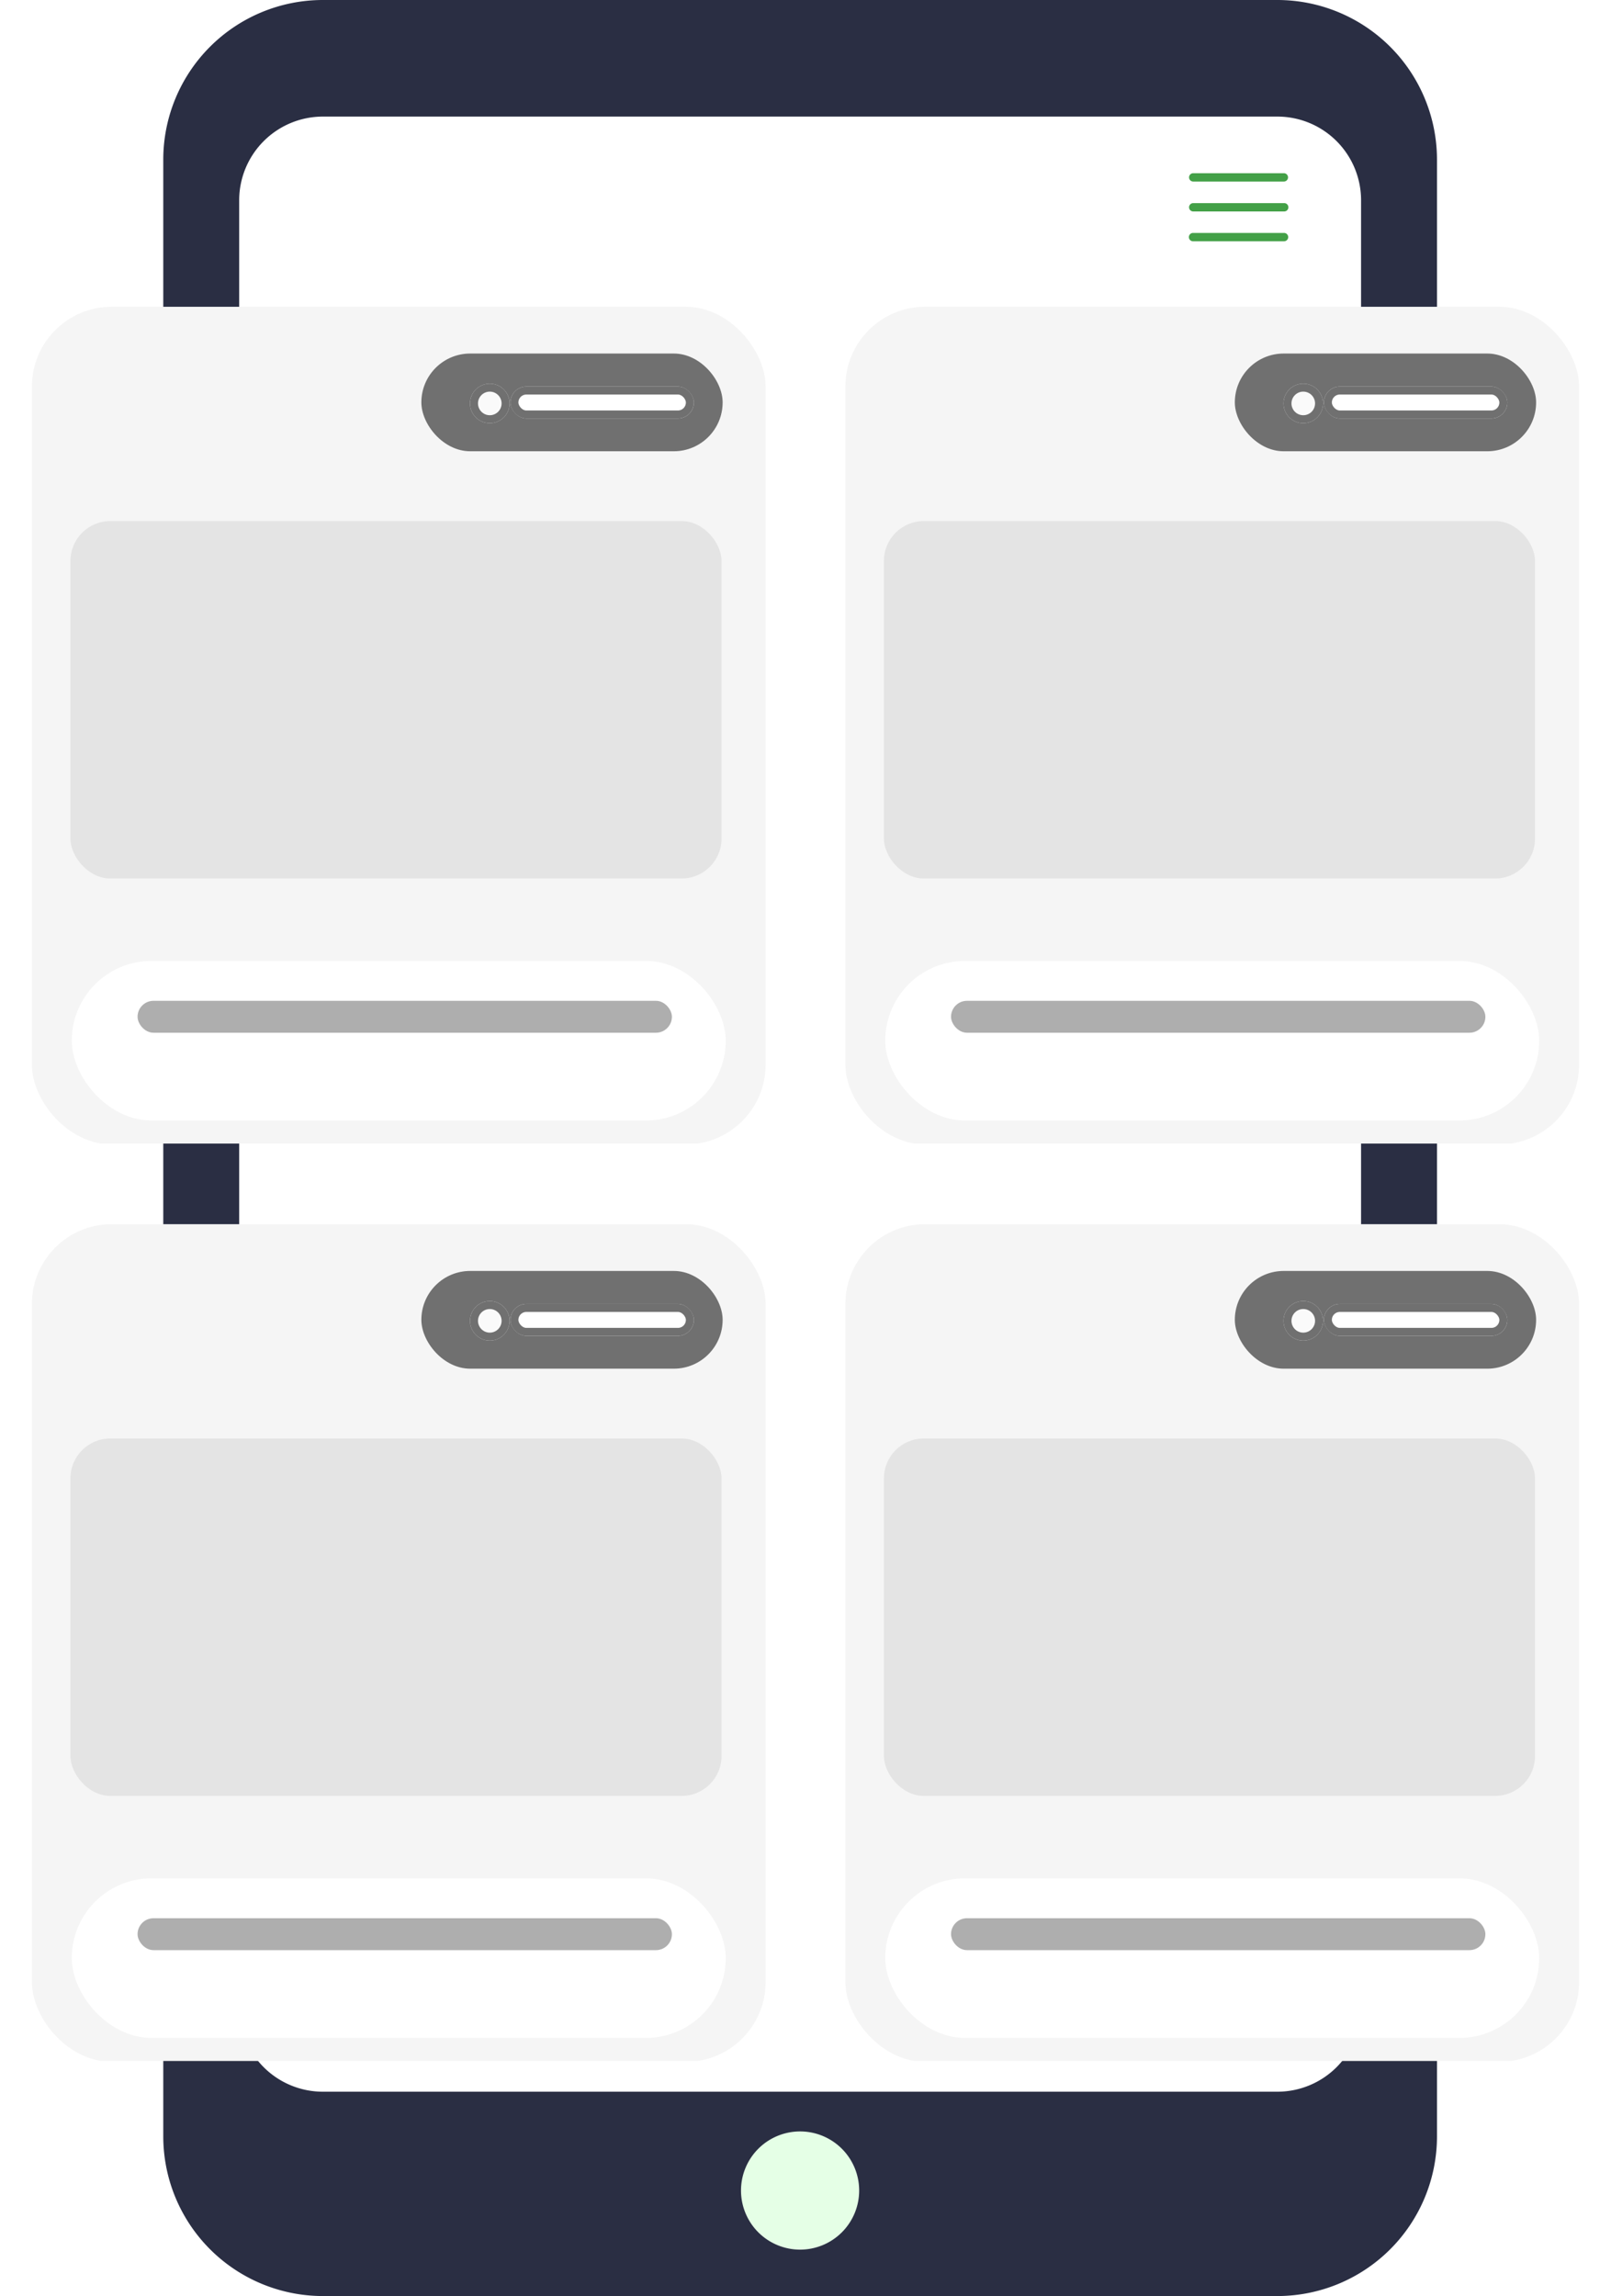 <svg xmlns="http://www.w3.org/2000/svg" xmlns:xlink="http://www.w3.org/1999/xlink" width="202" height="287.816" viewBox="0 0 202 287.816"><defs><style>.a,.c,.k{fill:#fff;}.b{fill:#2a2e43;}.b,.c,.d,.e{fill-rule:evenodd;}.d{fill:#e5ffe6;}.e{fill:#43a047;}.f{clip-path:url(#a);}.g{fill:#f5f5f5;}.h{fill:#aeaeae;}.i{fill:#707070;}.j{fill:#fafafa;}.j,.k{stroke:#707070;}.l{fill:#e4e4e4;}.m{stroke:none;}.n{fill:none;}.o{filter:url(#k);}.p{filter:url(#h);}.q{filter:url(#e);}.r{filter:url(#b);}</style><clipPath id="a"><rect class="a" width="92" height="105" rx="10" transform="translate(0.432)"/></clipPath><filter id="b" x="0" y="111.455" width="100" height="38" filterUnits="userSpaceOnUse"><feOffset dy="3" input="SourceAlpha"/><feGaussianBlur stdDeviation="3" result="c"/><feFlood flood-opacity="0.161"/><feComposite operator="in" in2="c"/><feComposite in="SourceGraphic"/></filter><filter id="e" x="102" y="111.455" width="100" height="38" filterUnits="userSpaceOnUse"><feOffset dy="3" input="SourceAlpha"/><feGaussianBlur stdDeviation="3" result="f"/><feFlood flood-opacity="0.161"/><feComposite operator="in" in2="f"/><feComposite in="SourceGraphic"/></filter><filter id="h" x="0" y="226.455" width="100" height="38" filterUnits="userSpaceOnUse"><feOffset dy="3" input="SourceAlpha"/><feGaussianBlur stdDeviation="3" result="i"/><feFlood flood-opacity="0.161"/><feComposite operator="in" in2="i"/><feComposite in="SourceGraphic"/></filter><filter id="k" x="102" y="226.455" width="100" height="38" filterUnits="userSpaceOnUse"><feOffset dy="3" input="SourceAlpha"/><feGaussianBlur stdDeviation="3" result="l"/><feFlood flood-opacity="0.161"/><feComposite operator="in" in2="l"/><feComposite in="SourceGraphic"/></filter></defs><g transform="translate(3.568)"><path class="b" d="M1299.162,597.6h119.784a20.025,20.025,0,0,1,19.963,19.962V865.454a20.025,20.025,0,0,1-19.963,19.962H1299.162a20.025,20.025,0,0,1-19.962-19.962V617.562a20.012,20.012,0,0,1,19.962-19.962Z" transform="translate(-1262.296 -597.6)"/><path class="c" d="M1384.344,743a10.5,10.5,0,0,0-10.444,10.443v226.7a10.493,10.493,0,0,0,10.444,10.443h119.784a10.493,10.493,0,0,0,10.444-10.443v-226.7A10.493,10.493,0,0,0,1504.128,743Z" transform="translate(-1347.478 -728.385)"/><path class="d" d="M2007.308,3255.7a7.408,7.408,0,1,1-7.408,7.408,7.408,7.408,0,0,1,7.408-7.408Z" transform="translate(-1910.555 -2988.519)"/><path class="e" d="M2559.124,818.394a.523.523,0,0,1,0-1.045h11.408a.523.523,0,1,1,0,1.045Zm0,3.739a.523.523,0,0,1,0-1.046h11.408a.523.523,0,0,1,0,1.046Zm0-7.488a.523.523,0,0,1,0-1.045h11.408a.523.523,0,0,1,0,1.045Z" transform="translate(-2413.098 -791.888)"/><g transform="translate(0 38.455)"><g class="f"><rect class="g" width="157.762" height="104.895" transform="translate(-14.009)"/></g><g transform="translate(5 79)"><g class="r" transform="matrix(1, 0, 0, 1, -8.57, -117.45)"><rect class="a" width="82" height="20" rx="10" transform="translate(9 117.45)"/></g><rect class="h" width="67" height="4" rx="2" transform="translate(8.681 8)"/></g><g transform="translate(49.265 5.862)"><rect class="i" width="37.777" height="12.25" rx="6.125"/><g class="j" transform="translate(6.102 3.775)"><circle class="m" cx="2.479" cy="2.479" r="2.479"/><circle class="n" cx="2.479" cy="2.479" r="1.979"/></g><g class="k" transform="translate(11.168 4.138)"><rect class="m" width="23" height="4" rx="2"/><rect class="n" x="0.5" y="0.5" width="22" height="3" rx="1.5"/></g></g><g transform="translate(5.265 26.862)"><rect class="l" width="81.639" height="44.804" rx="5"/></g></g><g transform="translate(102 38.455)"><g class="f"><rect class="g" width="157.762" height="104.895" transform="translate(-14.009)"/></g><g transform="translate(5 79)"><g class="q" transform="matrix(1, 0, 0, 1, -110.57, -117.45)"><rect class="a" width="82" height="20" rx="10" transform="translate(111 117.45)"/></g><rect class="h" width="67" height="4" rx="2" transform="translate(8.681 8)"/></g><g transform="translate(49.265 5.862)"><rect class="i" width="37.777" height="12.25" rx="6.125"/><g class="j" transform="translate(6.102 3.775)"><circle class="m" cx="2.479" cy="2.479" r="2.479"/><circle class="n" cx="2.479" cy="2.479" r="1.979"/></g><g class="k" transform="translate(11.168 4.138)"><rect class="m" width="23" height="4" rx="2"/><rect class="n" x="0.5" y="0.5" width="22" height="3" rx="1.5"/></g></g><g transform="translate(5.265 26.862)"><rect class="l" width="81.639" height="44.804" rx="5"/></g></g><g transform="translate(0 153.455)"><g class="f"><rect class="g" width="157.762" height="104.895" transform="translate(-14.009)"/></g><g transform="translate(5 79)"><g class="p" transform="matrix(1, 0, 0, 1, -8.57, -232.45)"><rect class="a" width="82" height="20" rx="10" transform="translate(9 232.45)"/></g><rect class="h" width="67" height="4" rx="2" transform="translate(8.681 8)"/></g><g transform="translate(49.265 5.862)"><rect class="i" width="37.777" height="12.25" rx="6.125"/><g class="j" transform="translate(6.102 3.775)"><circle class="m" cx="2.479" cy="2.479" r="2.479"/><circle class="n" cx="2.479" cy="2.479" r="1.979"/></g><g class="k" transform="translate(11.168 4.138)"><rect class="m" width="23" height="4" rx="2"/><rect class="n" x="0.5" y="0.5" width="22" height="3" rx="1.5"/></g></g><g transform="translate(5.265 26.862)"><rect class="l" width="81.639" height="44.804" rx="5"/></g></g><g transform="translate(102 153.455)"><g class="f"><rect class="g" width="157.762" height="104.895" transform="translate(-14.009)"/></g><g transform="translate(5 79)"><g class="o" transform="matrix(1, 0, 0, 1, -110.57, -232.45)"><rect class="a" width="82" height="20" rx="10" transform="translate(111 232.45)"/></g><rect class="h" width="67" height="4" rx="2" transform="translate(8.681 8)"/></g><g transform="translate(49.265 5.862)"><rect class="i" width="37.777" height="12.25" rx="6.125"/><g class="j" transform="translate(6.102 3.775)"><circle class="m" cx="2.479" cy="2.479" r="2.479"/><circle class="n" cx="2.479" cy="2.479" r="1.979"/></g><g class="k" transform="translate(11.168 4.138)"><rect class="m" width="23" height="4" rx="2"/><rect class="n" x="0.5" y="0.5" width="22" height="3" rx="1.5"/></g></g><g transform="translate(5.265 26.862)"><rect class="l" width="81.639" height="44.804" rx="5"/></g></g></g></svg>
